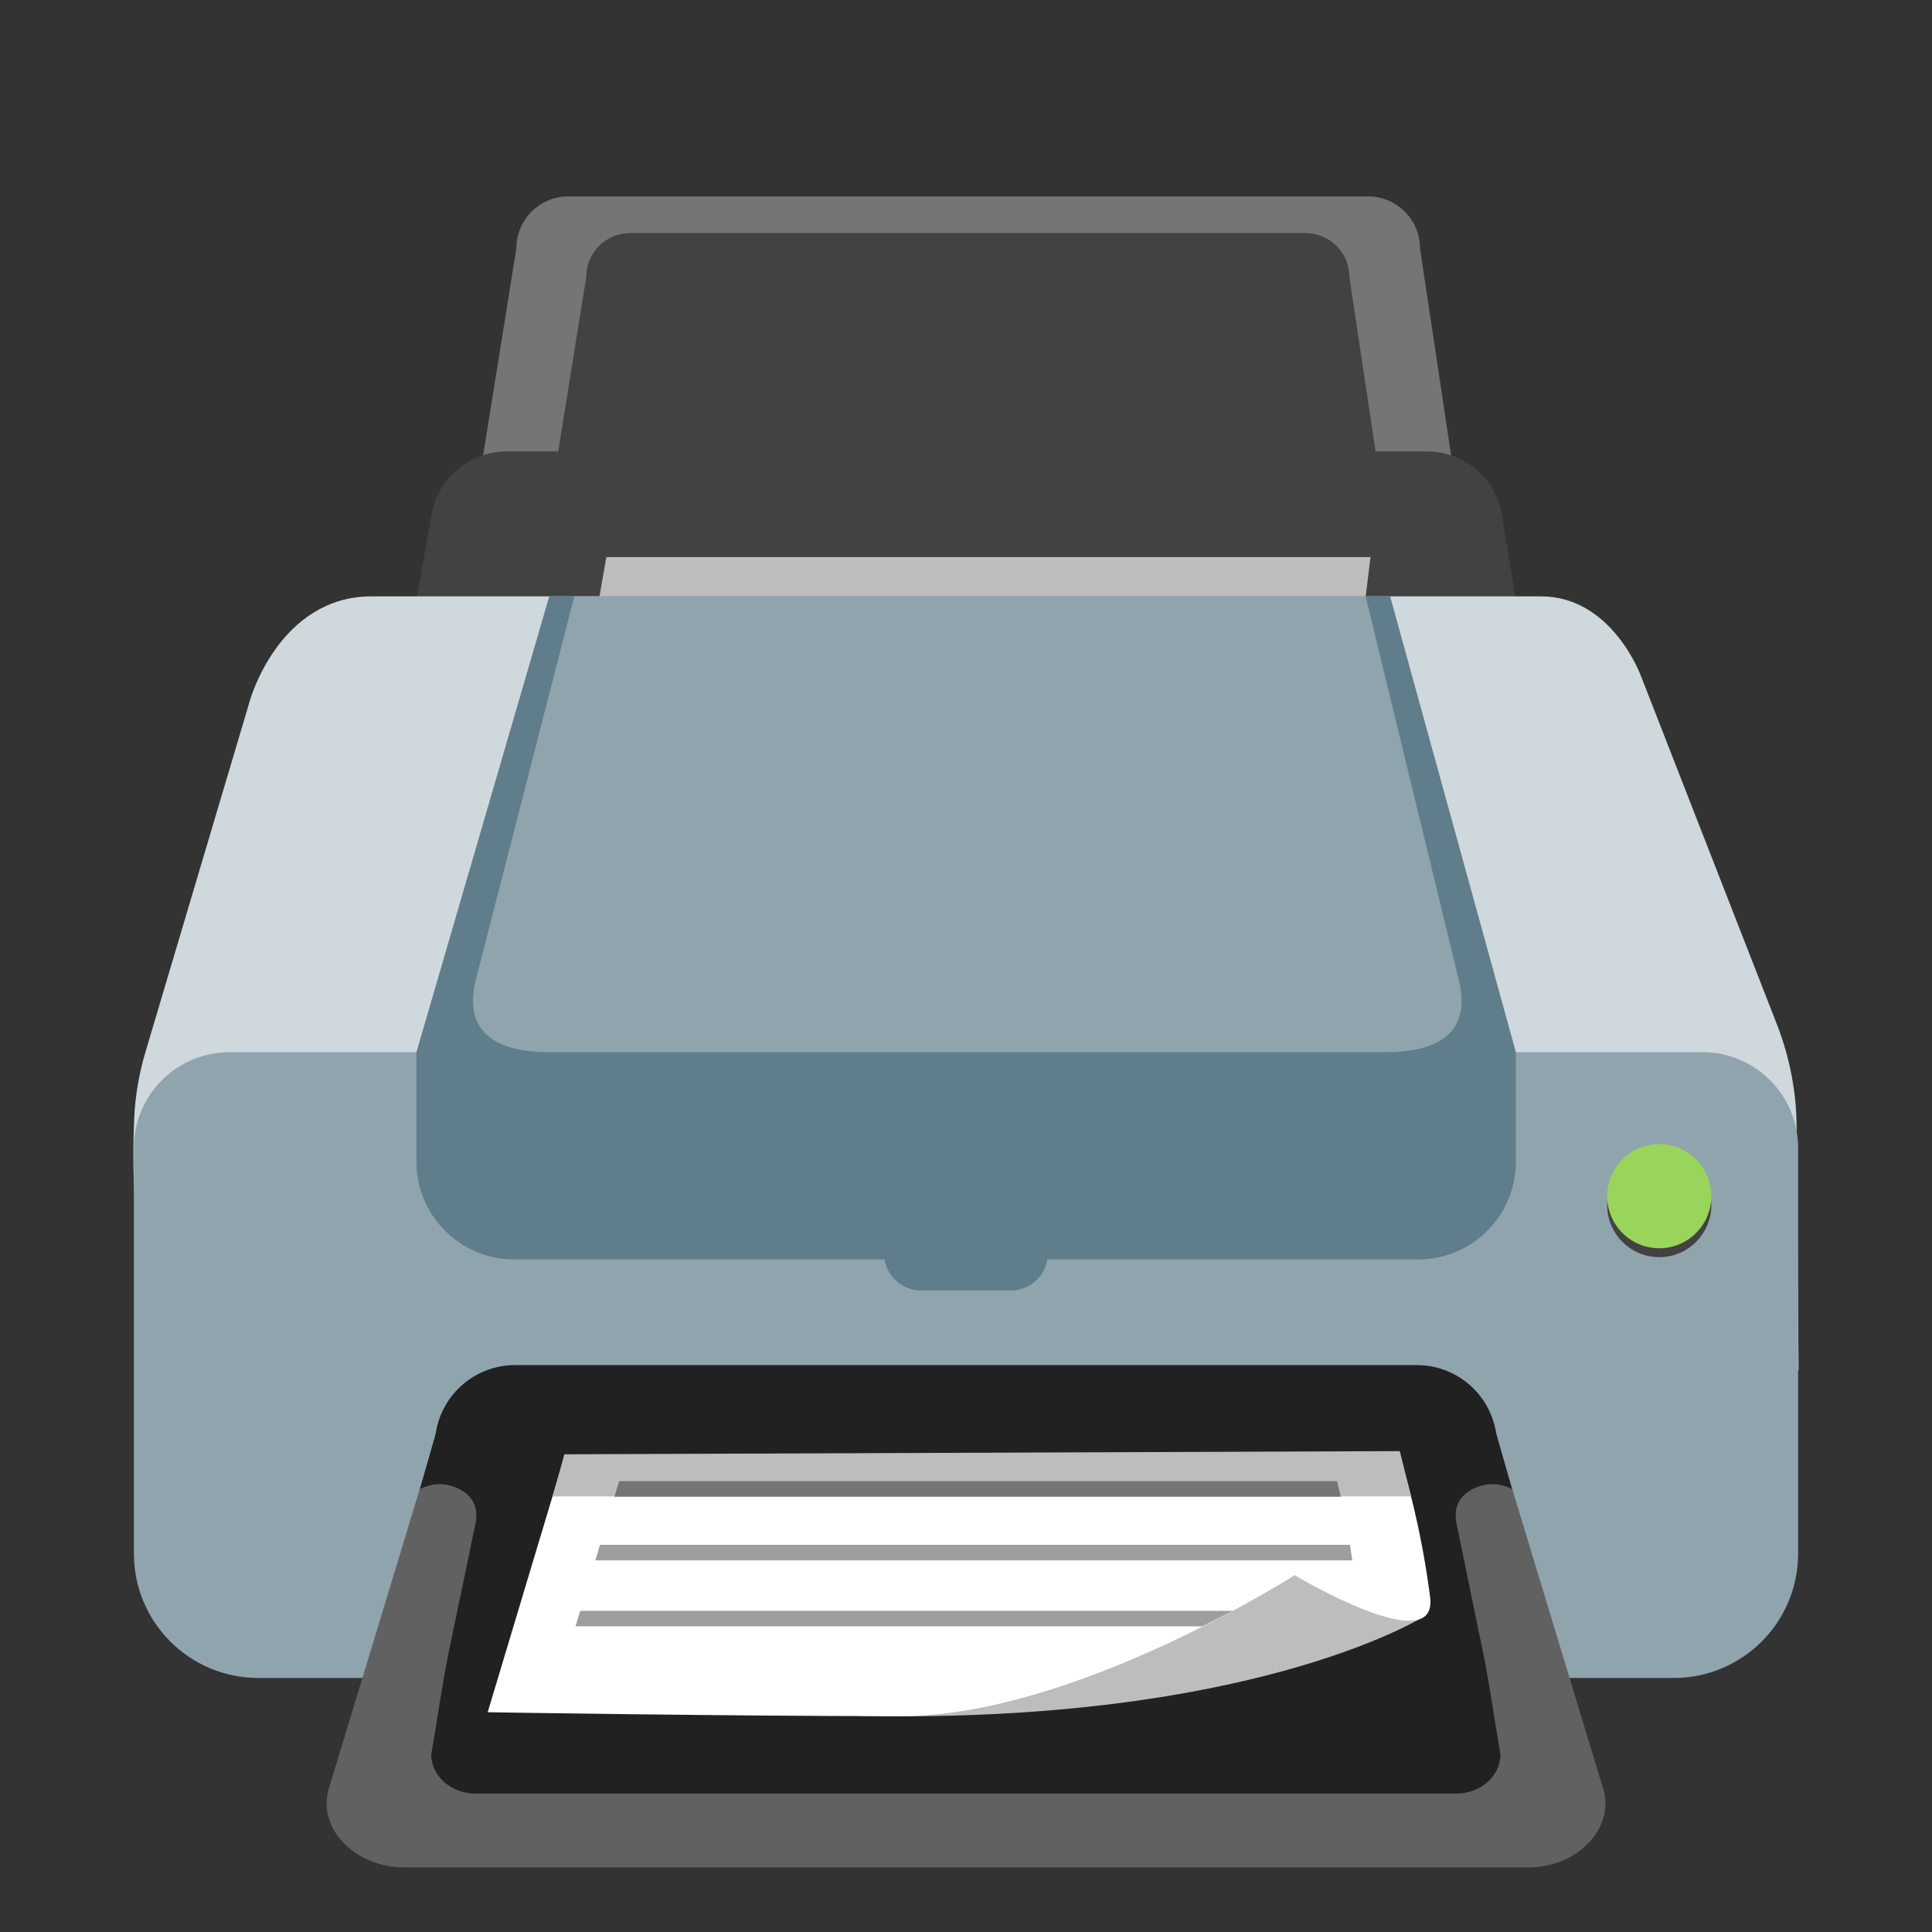 <svg xmlns="http://www.w3.org/2000/svg" width="3em" height="3em" viewBox="0 0 128 128"><rect x="0" y="0" width="128" height="128" fill="#333333" stroke="none"/><path fill="#757575" d="M98.27 44.34H29.73l4.48-27.88c0-1.9 1.54-3.45 3.45-3.45h52.97c1.9 0 3.45 1.54 3.45 3.45z"/><path fill="#424242" d="M92.94 41.9H35.06l3.78-23.55c0-1.61 1.3-2.91 2.91-2.91h44.74c1.61 0 2.91 1.3 2.91 2.91z"/><path fill="#424242" d="M94.54 29.91H33.57c-2.46 0-4.56 1.77-4.98 4.19L26.8 44.38h74.38l-1.67-10.23c-.38-2.45-2.5-4.24-4.97-4.24"/><linearGradient id="" x1="64.684" x2="64.684" y1="30.827" y2="2.137" gradientUnits="userSpaceOnUse"><stop offset=".566" stop-color="#EEE"/><stop offset="1" stop-color="#E0E0E0"/></linearGradient><path fill="url(#)" d="M39.83 38.74h50.69s2.69-18-1.78-34.47H38.05c3.32 15.47 1.78 34.47 1.78 34.47"/><path fill="#BDBDBD" d="m39.01 43.56l51.05-.64l.74-6.01H40.17z"/><path fill="#CFD8DC" d="M119.16 90.78H14.88c-5.6 0-6.27-10.22-5.99-16.69c.07-1.52.33-3.01.77-4.47l6.91-23.25s1.93-6.86 8.05-6.86h77.47c4.73 0 6.64 5.31 6.64 5.31l9 23.06c.84 2.16 1.29 4.46 1.3 6.79z"/><path fill="#90A4AE" d="M110.89 111.17H17.11c-4.55 0-8.24-3.69-8.24-8.24V76.05c0-3.5 2.84-6.34 6.34-6.34h97.58c3.5 0 6.34 2.84 6.34 6.34v26.88c0 4.55-3.69 8.24-8.24 8.24"/><path fill="#607D8B" d="M92.1 39.51H36.39l-8.8 30.2v7.26c0 3.57 2.9 6.47 6.47 6.47h59.9c3.57 0 6.47-2.9 6.47-6.47v-7.26z"/><path fill="#90A4AE" d="m31.52 64.93l6.53-25.42h52.43l6.19 25.5c.83 3.56-1.59 4.7-4.89 4.7H36.39c-3.33 0-5.75-1.19-4.87-4.78"/><circle cx="109.93" cy="79.84" r="3.45" fill="#424242"/><circle cx="109.93" cy="79.25" r="3.45" fill="#99D45B"/><path fill="#616161" d="M106.24 118.59L98.87 94.3H29.13l-7.37 24.29c-.71 2.6 1.8 5.13 5.01 5.13h74.47c3.2.01 5.72-2.52 5-5.13"/><path fill="#212121" d="M96.5 100.95c-.37-1.8 1.09-2.35 1.58-2.5c1.15-.36 2.1.21 2.1.21l-1.24-4.36H29.06l-1.24 4.36s.95-.57 2.1-.21c.49.15 1.95.7 1.58 2.5c-.32 1.57-1.6 7.68-1.6 7.68c-.55 2.51-.88 5.07-1.33 7.6c0 1.44 1.32 2.6 2.95 2.6h64.94c1.63 0 2.95-1.16 2.95-2.6c-.44-2.53-.78-5.09-1.33-7.6c.01 0-1.26-6.11-1.58-7.68"/><path fill="#BDBDBD" d="M55.4 106.09s-20.05 7.62 4.29 7.62s34.75-6.67 34.75-6.67l-5.63-5.46l-28.07 2.61z"/><path fill="#FFF" d="M93.06 97.59H37.07l-4.76 15.85s15.89.26 27.39.26s26.07-9.34 26.07-9.34s9.51 5.68 8.98 1.46c-.62-4.82-1.69-8.23-1.69-8.23"/><path fill="#BDBDBD" d="m93.49 99.14l-.75-3l-55.35.21l-.77 2.79z"/><path fill="#9E9E9E" d="M81.69 106.72H38.44l-.31 1.03h41.52zm-41.94-4.37l-.31 1.03h50.15c-.05-.35-.1-.7-.15-1.03z"/><path fill="#757575" d="M88.58 98.13H41.02l-.31 1.03h48.12c-.09-.39-.17-.73-.25-1.03"/><path fill="#607D8B" d="M66.96 85.5h-5.92c-1.36 0-2.47-1.1-2.47-2.47v-.4c0-1.36 1.1-2.47 2.47-2.47h5.92c1.36 0 2.47 1.1 2.47 2.47v.4c0 1.37-1.11 2.47-2.47 2.47"/><path fill="#212121" d="M93.87 90.44H34.13c-2.94 0-5.32 2.38-5.32 5.32h70.37c.01-2.94-2.38-5.32-5.31-5.32"/></svg>